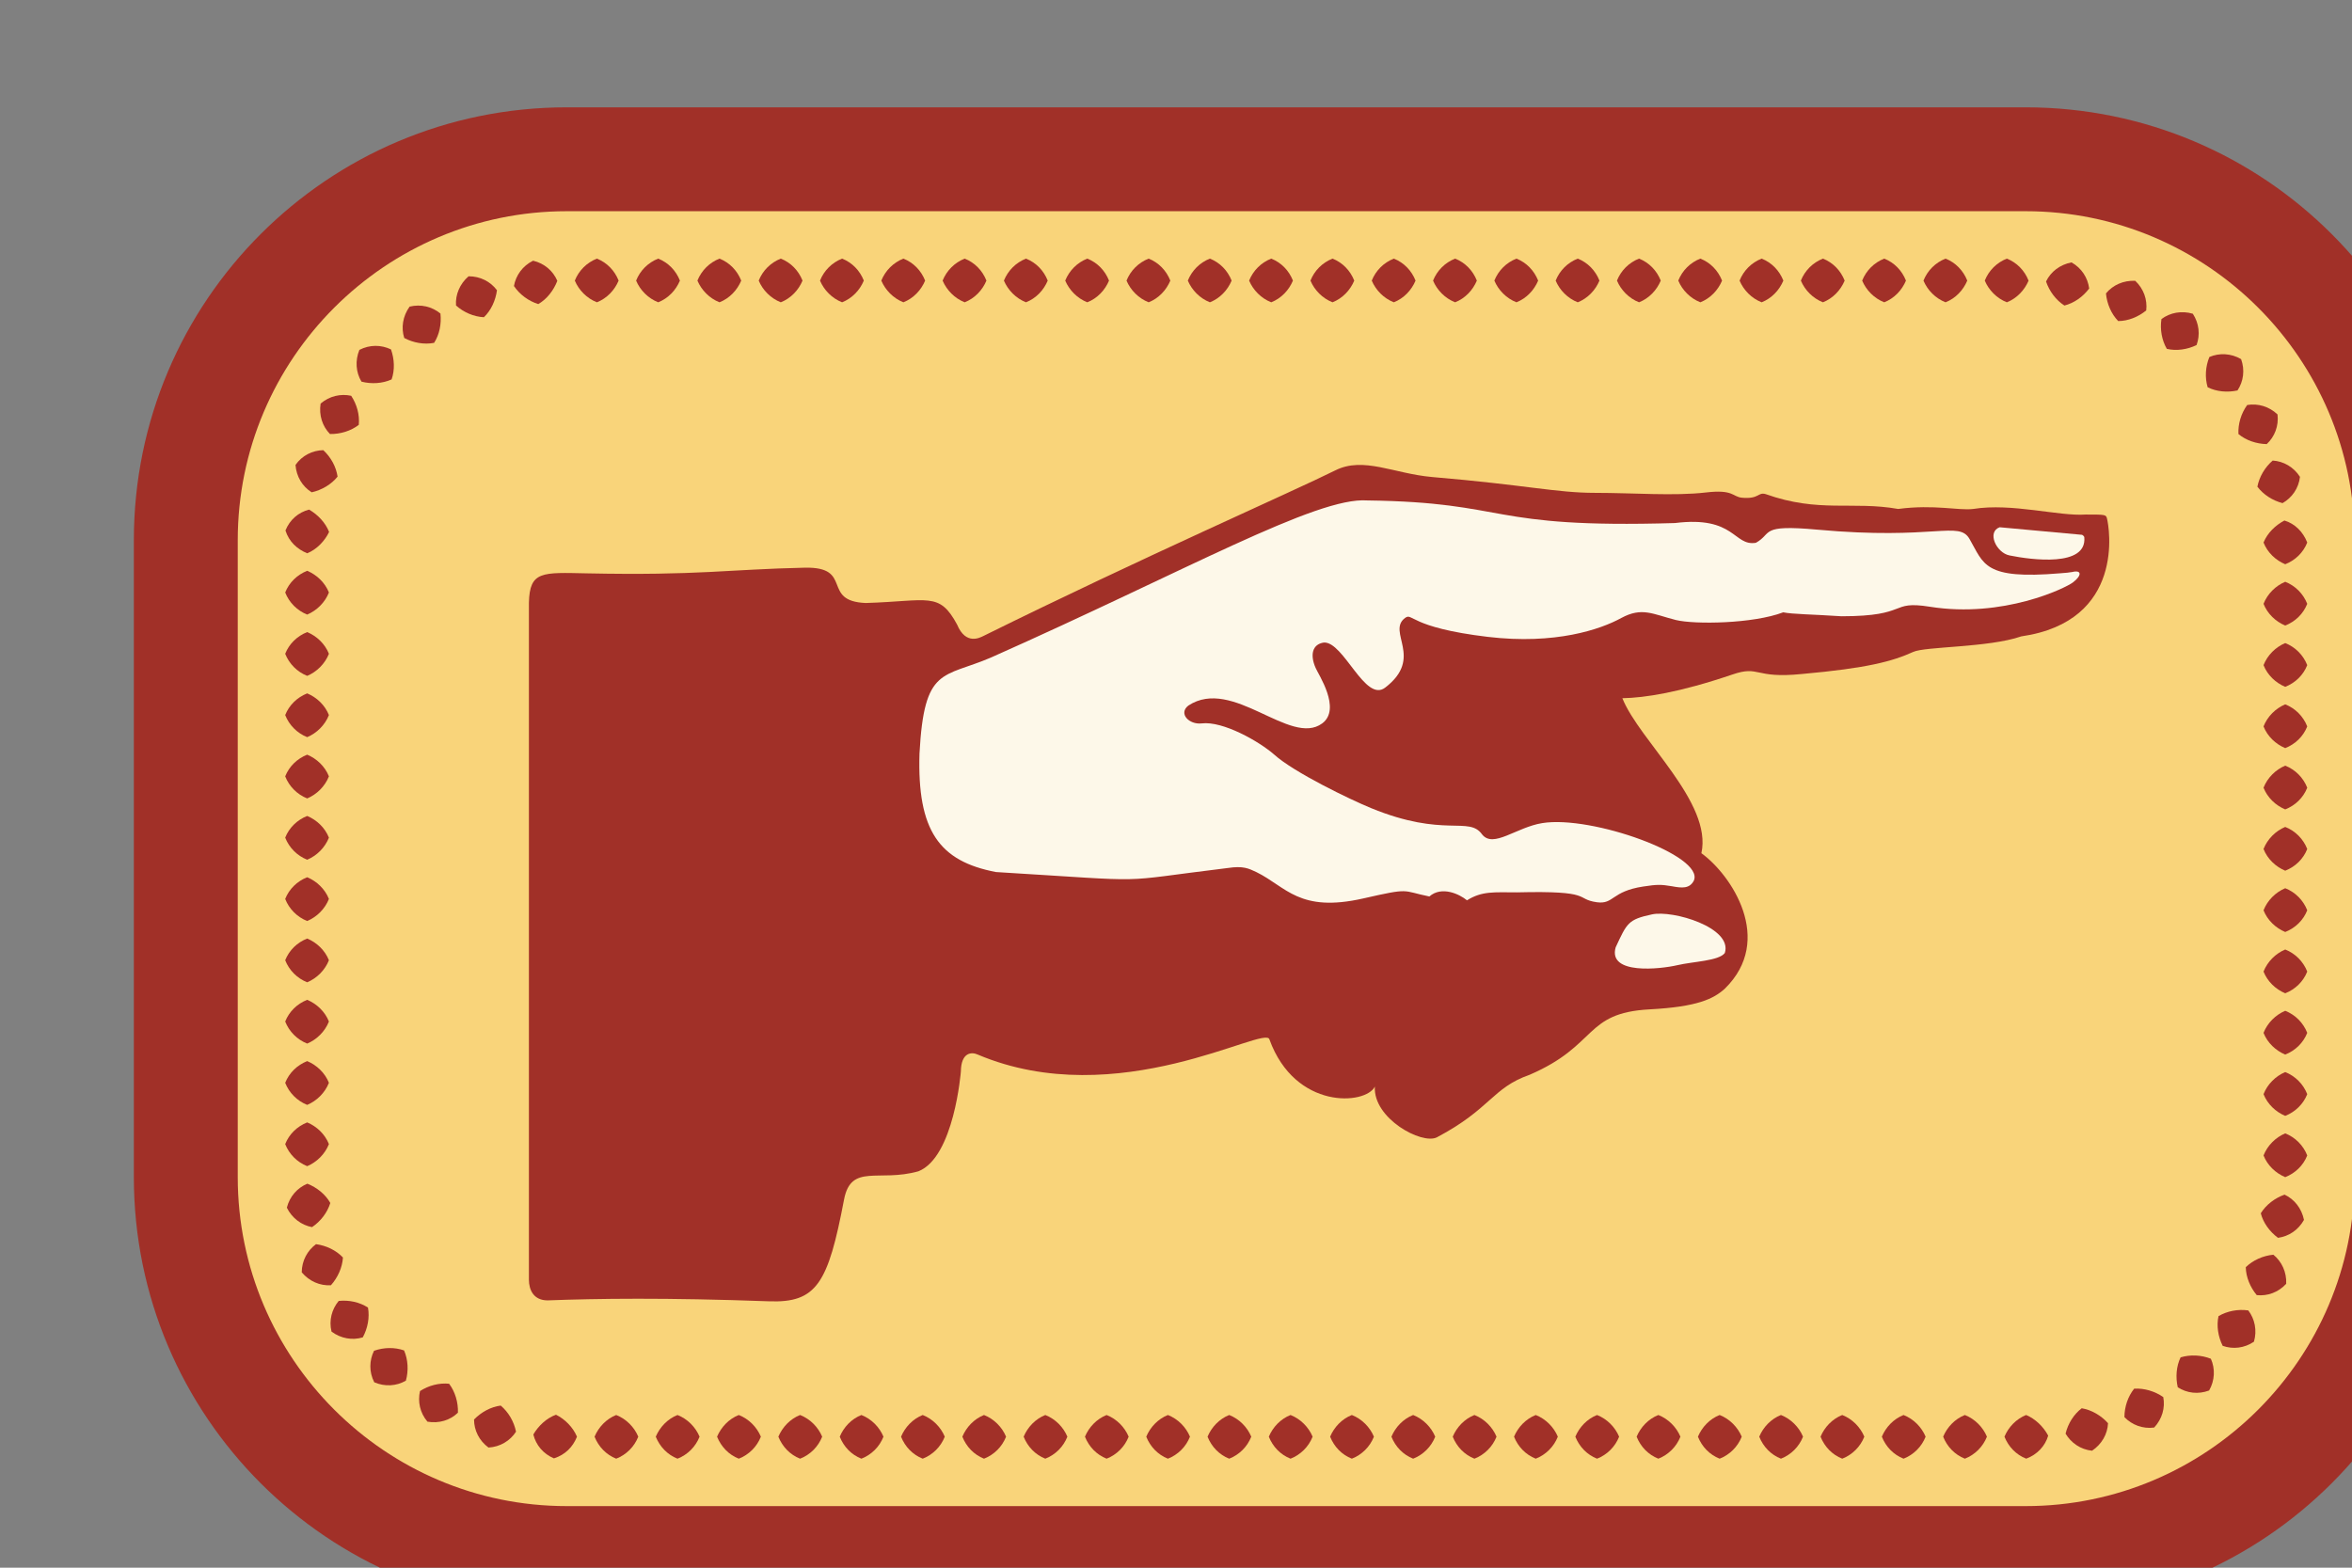 <?xml version="1.0" encoding="UTF-8" standalone="no"?>
<!-- Created with Inkscape (http://www.inkscape.org/) -->

<svg
   xmlns:dc="http://purl.org/dc/elements/1.1/"
   xmlns:cc="http://creativecommons.org/ns#"
   xmlns:rdf="http://www.w3.org/1999/02/22-rdf-syntax-ns#"
   xmlns:svg="http://www.w3.org/2000/svg"
   xmlns="http://www.w3.org/2000/svg"
   xmlns:sodipodi="http://sodipodi.sourceforge.net/DTD/sodipodi-0.dtd"
   xmlns:inkscape="http://www.inkscape.org/namespaces/inkscape"
   width="150"
   height="100"
   viewBox="0 0 39.688 26.458"
   version="1.1"
   id="svg6793"
   inkscape:version="0.92.1 r15371"
   sodipodi:docname="boton_opcional_copy.svg">
  <rect x="0" y="0" width="39.688" height="26.458" fill="#808080" stroke="none"/>
  <defs
     id="defs6787" />
  <sodipodi:namedview
     id="base"
     pagecolor="#ffffff"
     bordercolor="#666666"
     borderopacity="1.0"
     inkscape:pageopacity="0.0"
     inkscape:pageshadow="2"
     inkscape:zoom="1.979899"
     inkscape:cx="53.982813"
     inkscape:cy="103.08004"
     inkscape:document-units="mm"
     inkscape:current-layer="layer1"
     showgrid="false"
     units="px"
     inkscape:window-width="1920"
     inkscape:window-height="1051"
     inkscape:window-x="-9"
     inkscape:window-y="-9"
     inkscape:window-maximized="1" />
  <g
     inkscape:label="Layer 1"
     inkscape:groupmode="layer"
     id="layer1"
     transform="translate(0,-270.542)">
    <g
       transform="matrix(0.052,0,0,0.052,-920.305,-123.422)"
       style="display:inline"
       id="g6559">
      <path
         inkscape:connector-curvature="0"
         id="path840-4-7"
         style="display:inline;fill:#f9d47a;fill-opacity:1;fill-rule:nonzero;stroke:none;stroke-width:2.248"
         d="m 18479.123,7958.292 c 0,68.165 -55.458,123.623 -123.623,123.623 h -473.412 c -68.161,0 -123.623,-55.457 -123.623,-123.623 v -206.751 c 0,-68.168 55.462,-123.623 123.623,-123.623 h 473.412 c 68.165,0 123.623,55.455 123.623,123.623 v 206.751" />
      <path
         inkscape:connector-curvature="0"
         id="path842-1-9"
         style="display:inline;fill:#a13028;fill-opacity:1;fill-rule:nonzero;stroke:none;stroke-width:2.248"
         d="m 18355.5,7644.776 c 58.87,0 106.764,47.894 106.764,106.765 v 206.751 c 0,58.869 -47.894,106.765 -106.764,106.765 h -473.412 c -58.86,0 -106.764,-47.896 -106.764,-106.765 v -206.751 c 0,-58.871 47.904,-106.765 106.764,-106.765 z m -613.892,106.765 v 206.751 c 0,77.583 62.908,140.48 140.48,140.48 h 473.412 c 77.58,0 140.48,-62.897 140.48,-140.48 v -206.751 c 0,-77.581 -62.9,-140.48 -140.48,-140.48 h -473.412 c -77.572,0 -140.48,62.899 -140.48,140.48" />
      <path
         inkscape:connector-curvature="0"
         id="path844-3-9"
         style="display:inline;fill:#a13028;fill-opacity:1;fill-rule:nonzero;stroke:none;stroke-width:2.248"
         d="m 18445.825,7972.162 c -0.766,-3.727 -3.1,-6.696 -6.3,-8.2 -3.158,1.108 -6.026,3.297 -7.721,6.055 0.793,3.118 2.904,5.974 5.587,7.968 3.505,-0.479 6.588,-2.52 8.434,-5.824" />
      <path
         inkscape:connector-curvature="0"
         id="path846-5-6"
         style="display:inline;fill:#a13028;fill-opacity:1;fill-rule:nonzero;stroke:none;stroke-width:2.248"
         d="m 18440.053,7992.901 c 0.179,-3.783 -1.461,-7.251 -4.16,-9.438 -3.387,0.31 -6.622,1.787 -8.962,4.05 0.07,3.226 1.43,6.498 3.563,9.067 3.52,0.362 7.006,-0.894 9.559,-3.679" />
      <path
         inkscape:connector-curvature="0"
         id="path848-4-6"
         style="display:inline;fill:#a13028;fill-opacity:1;fill-rule:nonzero;stroke:none;stroke-width:2.248"
         d="m 18429.583,8011.701 c 1.064,-3.63 0.286,-7.386 -1.831,-10.155 -3.356,-0.485 -6.849,0.202 -9.665,1.845 -0.694,3.154 -0.135,6.658 1.353,9.649 3.335,1.175 7.02,0.766 10.143,-1.34" />
      <path
         inkscape:connector-curvature="0"
         id="path850-3-5"
         style="display:inline;fill:#a13028;fill-opacity:1;fill-rule:nonzero;stroke:none;stroke-width:2.248"
         d="m 18415.037,8027.531 c 1.881,-3.277 2,-7.107 0.57,-10.301 -3.139,-1.241 -6.698,-1.391 -9.824,-0.45 -1.405,2.911 -1.666,6.453 -0.922,9.708 2.976,1.919 6.656,2.373 10.176,1.043" />
      <path
         inkscape:connector-curvature="0"
         id="path852-2-4"
         style="display:inline;fill:#a13028;fill-opacity:1;fill-rule:nonzero;stroke:none;stroke-width:2.248"
         d="m 18397.207,8039.559 c 2.584,-2.776 3.62,-6.415 2.95,-9.89 -2.744,-1.906 -6.203,-2.933 -9.444,-2.722 -2.026,2.535 -3.136,5.849 -3.159,9.229 2.428,2.52 5.932,3.884 9.653,3.383" />
      <path
         inkscape:connector-curvature="0"
         id="path854-0-9"
         style="display:inline;fill:#a13028;fill-opacity:1;fill-rule:nonzero;stroke:none;stroke-width:2.248"
         d="m 18377.044,8047.082 c 3.158,-2.104 5.025,-5.392 5.192,-8.926 -2.222,-2.495 -5.342,-4.313 -8.536,-4.857 -2.573,1.976 -4.431,4.918 -5.243,8.231 1.757,2.987 4.84,5.159 8.587,5.552" />
      <path
         inkscape:connector-curvature="0"
         id="path856-7-0"
         style="display:inline;fill:#a13028;fill-opacity:1;fill-rule:nonzero;stroke:none;stroke-width:2.248"
         d="m 18355.682,8049.664 c 3.561,-1.324 6.141,-4.086 7.136,-7.474 -1.574,-2.956 -4.177,-5.453 -7.165,-6.709 -3.226,1.299 -5.74,3.947 -7.029,7.046 1.304,3.27 3.779,5.857 7.058,7.136" />
      <path
         inkscape:connector-curvature="0"
         id="path858-5-2"
         style="display:inline;fill:#a13028;fill-opacity:1;fill-rule:nonzero;stroke:none;stroke-width:2.248"
         d="m 18335.777,8049.669 c 3.273,-1.288 5.866,-3.868 7.163,-7.141 -1.297,-3.095 -3.89,-5.752 -7.163,-7.042 -3.255,1.29 -5.748,3.947 -7.045,7.042 1.297,3.273 3.79,5.853 7.045,7.141" />
      <path
         inkscape:connector-curvature="0"
         id="path860-3-7"
         style="display:inline;fill:#a13028;fill-opacity:1;fill-rule:nonzero;stroke:none;stroke-width:2.248"
         d="m 18315.88,8049.669 c 3.279,-1.288 5.871,-3.868 7.165,-7.141 -1.294,-3.095 -3.886,-5.752 -7.165,-7.042 -3.251,1.29 -5.745,3.947 -7.04,7.042 1.295,3.273 3.789,5.853 7.04,7.141" />
      <path
         inkscape:connector-curvature="0"
         id="path862-7-7"
         style="display:inline;fill:#a13028;fill-opacity:1;fill-rule:nonzero;stroke:none;stroke-width:2.248"
         d="m 18295.987,8049.669 c 3.279,-1.288 5.872,-3.868 7.166,-7.141 -1.294,-3.095 -3.887,-5.752 -7.166,-7.042 -3.251,1.29 -5.744,3.947 -7.039,7.042 1.295,3.273 3.788,5.853 7.039,7.141" />
      <path
         inkscape:connector-curvature="0"
         id="path864-4-8"
         style="display:inline;fill:#a13028;fill-opacity:1;fill-rule:nonzero;stroke:none;stroke-width:2.248"
         d="m 18276.095,8049.669 c 3.276,-1.288 5.873,-3.868 7.166,-7.141 -1.293,-3.095 -3.89,-5.752 -7.166,-7.042 -3.251,1.29 -5.747,3.947 -7.042,7.042 1.295,3.273 3.791,5.853 7.042,7.141" />
      <path
         inkscape:connector-curvature="0"
         id="path866-9-1"
         style="display:inline;fill:#a13028;fill-opacity:1;fill-rule:nonzero;stroke:none;stroke-width:2.248"
         d="m 18256.204,8049.669 c 3.276,-1.288 5.866,-3.868 7.165,-7.141 -1.299,-3.095 -3.889,-5.752 -7.165,-7.042 -3.253,1.29 -5.748,3.947 -7.046,7.042 1.298,3.273 3.793,5.853 7.046,7.141" />
      <path
         inkscape:connector-curvature="0"
         id="path868-3-1"
         style="display:inline;fill:#a13028;fill-opacity:1;fill-rule:nonzero;stroke:none;stroke-width:2.248"
         d="m 18236.312,8049.669 c 3.275,-1.288 5.867,-3.868 7.165,-7.141 -1.298,-3.095 -3.89,-5.752 -7.165,-7.042 -3.253,1.29 -5.747,3.947 -7.046,7.042 1.299,3.273 3.793,5.853 7.046,7.141" />
      <path
         inkscape:connector-curvature="0"
         id="path870-4-3"
         style="display:inline;fill:#a13028;fill-opacity:1;fill-rule:nonzero;stroke:none;stroke-width:2.248"
         d="m 18216.417,8049.669 c 3.278,-1.288 5.869,-3.868 7.168,-7.141 -1.299,-3.095 -3.89,-5.752 -7.168,-7.042 -3.25,1.29 -5.744,3.947 -7.043,7.042 1.299,3.273 3.793,5.853 7.043,7.141" />
      <path
         inkscape:connector-curvature="0"
         id="path872-3-6"
         style="display:inline;fill:#a13028;fill-opacity:1;fill-rule:nonzero;stroke:none;stroke-width:2.248"
         d="m 18196.526,8049.669 c 3.278,-1.288 5.869,-3.868 7.168,-7.141 -1.299,-3.095 -3.89,-5.752 -7.168,-7.042 -3.251,1.29 -5.746,3.947 -7.044,7.042 1.298,3.273 3.793,5.853 7.044,7.141" />
      <path
         inkscape:connector-curvature="0"
         id="path874-5-2"
         style="display:inline;fill:#a13028;fill-opacity:1;fill-rule:nonzero;stroke:none;stroke-width:2.248"
         d="m 18176.633,8049.669 c 3.278,-1.288 5.87,-3.868 7.168,-7.141 -1.298,-3.095 -3.89,-5.752 -7.168,-7.042 -3.25,1.29 -5.744,3.947 -7.042,7.042 1.298,3.273 3.792,5.853 7.042,7.141" />
      <path
         inkscape:connector-curvature="0"
         id="path876-0-4"
         style="display:inline;fill:#a13028;fill-opacity:1;fill-rule:nonzero;stroke:none;stroke-width:2.248"
         d="m 18156.741,8049.669 c 3.277,-1.288 5.869,-3.868 7.166,-7.141 -1.297,-3.095 -3.889,-5.752 -7.166,-7.042 -3.25,1.29 -5.747,3.947 -7.044,7.042 1.297,3.273 3.794,5.853 7.044,7.141" />
      <path
         inkscape:connector-curvature="0"
         id="path878-9-0"
         style="display:inline;fill:#a13028;fill-opacity:1;fill-rule:nonzero;stroke:none;stroke-width:2.248"
         d="m 18136.85,8049.669 c 3.272,-1.288 5.869,-3.868 7.165,-7.141 -1.296,-3.095 -3.893,-5.752 -7.165,-7.042 -3.253,1.29 -5.748,3.947 -7.045,7.042 1.297,3.273 3.792,5.853 7.045,7.141" />
      <path
         inkscape:connector-curvature="0"
         id="path880-4-1"
         style="display:inline;fill:#a13028;fill-opacity:1;fill-rule:nonzero;stroke:none;stroke-width:2.248"
         d="m 18116.957,8049.669 c 3.274,-1.288 5.87,-3.868 7.166,-7.141 -1.296,-3.095 -3.892,-5.752 -7.166,-7.042 -3.252,1.29 -5.746,3.947 -7.045,7.042 1.299,3.273 3.793,5.853 7.045,7.141" />
      <path
         inkscape:connector-curvature="0"
         id="path882-3-3"
         style="display:inline;fill:#a13028;fill-opacity:1;fill-rule:nonzero;stroke:none;stroke-width:2.248"
         d="m 18097.052,8049.669 c 3.287,-1.288 5.871,-3.868 7.164,-7.141 -1.293,-3.095 -3.877,-5.752 -7.164,-7.042 -3.231,1.29 -5.731,3.947 -7.024,7.042 1.293,3.273 3.793,5.853 7.024,7.141" />
      <path
         inkscape:connector-curvature="0"
         id="path884-5-3"
         style="display:inline;fill:#a13028;fill-opacity:1;fill-rule:nonzero;stroke:none;stroke-width:2.248"
         d="m 18077.161,8049.669 c 3.285,-1.288 5.871,-3.868 7.162,-7.141 -1.291,-3.095 -3.877,-5.752 -7.162,-7.042 -3.233,1.29 -5.731,3.947 -7.024,7.042 1.293,3.273 3.791,5.853 7.024,7.141" />
      <path
         inkscape:connector-curvature="0"
         id="path886-1-0"
         style="display:inline;fill:#a13028;fill-opacity:1;fill-rule:nonzero;stroke:none;stroke-width:2.248"
         d="m 18057.269,8049.669 c 3.286,-1.288 5.87,-3.868 7.163,-7.141 -1.293,-3.095 -3.877,-5.752 -7.163,-7.042 -3.232,1.29 -5.732,3.947 -7.024,7.042 1.292,3.273 3.792,5.853 7.024,7.141" />
      <path
         inkscape:connector-curvature="0"
         id="path888-5-3"
         style="display:inline;fill:#a13028;fill-opacity:1;fill-rule:nonzero;stroke:none;stroke-width:2.248"
         d="m 18037.375,8049.669 c 3.288,-1.288 5.872,-3.868 7.165,-7.141 -1.293,-3.095 -3.877,-5.752 -7.165,-7.042 -3.23,1.29 -5.73,3.947 -7.024,7.042 1.294,3.273 3.794,5.853 7.024,7.141" />
      <path
         inkscape:connector-curvature="0"
         id="path890-7-9"
         style="display:inline;fill:#a13028;fill-opacity:1;fill-rule:nonzero;stroke:none;stroke-width:2.248"
         d="m 18017.484,8049.669 c 3.286,-1.288 5.872,-3.868 7.163,-7.141 -1.291,-3.095 -3.877,-5.752 -7.163,-7.042 -3.233,1.29 -5.733,3.947 -7.024,7.042 1.291,3.273 3.791,5.853 7.024,7.141" />
      <path
         inkscape:connector-curvature="0"
         id="path892-0-1"
         style="display:inline;fill:#a13028;fill-opacity:1;fill-rule:nonzero;stroke:none;stroke-width:2.248"
         d="m 17997.592,8049.669 c 3.287,-1.288 5.871,-3.868 7.164,-7.141 -1.293,-3.095 -3.877,-5.752 -7.164,-7.042 -3.232,1.29 -5.732,3.947 -7.024,7.042 1.292,3.273 3.792,5.853 7.024,7.141" />
      <path
         inkscape:connector-curvature="0"
         id="path894-5-3"
         style="display:inline;fill:#a13028;fill-opacity:1;fill-rule:nonzero;stroke:none;stroke-width:2.248"
         d="m 17977.699,8049.669 c 3.288,-1.288 5.872,-3.868 7.165,-7.141 -1.293,-3.095 -3.877,-5.752 -7.165,-7.042 -3.258,1.29 -5.731,3.947 -7.024,7.042 1.293,3.273 3.766,5.853 7.024,7.141" />
      <path
         inkscape:connector-curvature="0"
         id="path896-8-2"
         style="display:inline;fill:#a13028;fill-opacity:1;fill-rule:nonzero;stroke:none;stroke-width:2.248"
         d="m 17957.808,8049.669 c 3.286,-1.288 5.872,-3.868 7.165,-7.141 -1.293,-3.095 -3.879,-5.752 -7.165,-7.042 -3.259,1.29 -5.732,3.947 -7.054,7.042 1.322,3.273 3.795,5.853 7.054,7.141" />
      <path
         inkscape:connector-curvature="0"
         id="path898-8-5"
         style="display:inline;fill:#a13028;fill-opacity:1;fill-rule:nonzero;stroke:none;stroke-width:2.248"
         d="m 17937.916,8049.669 c 3.286,-1.288 5.872,-3.868 7.164,-7.141 -1.292,-3.095 -3.878,-5.752 -7.164,-7.042 -3.26,1.29 -5.732,3.947 -7.053,7.042 1.321,3.273 3.793,5.853 7.053,7.141" />
      <path
         inkscape:connector-curvature="0"
         id="path900-3-7"
         style="display:inline;fill:#a13028;fill-opacity:1;fill-rule:nonzero;stroke:none;stroke-width:2.248"
         d="m 17918.024,8049.669 c 3.286,-1.288 5.87,-3.868 7.163,-7.141 -1.293,-3.095 -3.877,-5.752 -7.163,-7.042 -3.259,1.29 -5.732,3.947 -7.054,7.042 1.322,3.273 3.795,5.853 7.054,7.141" />
      <path
         inkscape:connector-curvature="0"
         id="path902-3-2"
         style="display:inline;fill:#a13028;fill-opacity:1;fill-rule:nonzero;stroke:none;stroke-width:2.248"
         d="m 17898.132,8049.669 c 3.285,-1.288 5.871,-3.868 7.162,-7.141 -1.291,-3.095 -3.877,-5.752 -7.162,-7.042 -3.233,1.29 -5.731,3.947 -7.024,7.042 1.293,3.273 3.791,5.853 7.024,7.141" />
      <path
         inkscape:connector-curvature="0"
         id="path904-1-5"
         style="display:inline;fill:#a13028;fill-opacity:1;fill-rule:nonzero;stroke:none;stroke-width:2.248"
         d="m 17877.931,8049.565 c 3.68,-1.169 6.18,-3.758 7.472,-7.037 -1.292,-3.086 -3.96,-5.747 -6.825,-7.134 -3.035,1.128 -5.649,3.538 -7.336,6.413 0.845,3.439 3.203,6.282 6.689,7.759" />
      <path
         inkscape:connector-curvature="0"
         id="path906-0-9"
         style="display:inline;fill:#a13028;fill-opacity:1;fill-rule:nonzero;stroke:none;stroke-width:2.248"
         d="m 17856.69,8046.052 c 3.793,-0.202 7.052,-2.223 8.934,-5.152 -0.675,-3.322 -2.473,-6.363 -4.971,-8.469 -3.203,0.409 -6.324,2.126 -8.654,4.522 0.02,3.542 1.656,6.869 4.691,9.099" />
      <path
         inkscape:connector-curvature="0"
         id="path908-8-0"
         style="display:inline;fill:#a13028;fill-opacity:1;fill-rule:nonzero;stroke:none;stroke-width:2.248"
         d="m 17836.883,8037.653 c 3.736,0.65 7.361,-0.459 9.889,-2.911 0.116,-3.34 -0.897,-6.802 -2.864,-9.402 -3.233,-0.319 -6.605,0.548 -9.441,2.378 -0.786,3.403 -0.02,7.089 2.416,9.935" />
      <path
         inkscape:connector-curvature="0"
         id="path910-9-7"
         style="display:inline;fill:#a13028;fill-opacity:1;fill-rule:nonzero;stroke:none;stroke-width:2.248"
         d="m 17819.603,8024.863 c 3.457,1.499 7.248,1.259 10.283,-0.528 0.899,-3.225 0.704,-6.826 -0.589,-9.807 -3.063,-1.072 -6.547,-1.011 -9.751,0.112 -1.544,3.115 -1.656,6.878 0.07,10.218" />
      <path
         inkscape:connector-curvature="0"
         id="path912-2-2"
         style="display:inline;fill:#a13028;fill-opacity:1;fill-rule:nonzero;stroke:none;stroke-width:2.248"
         d="m 17805.753,8008.417 c 3.035,2.261 6.77,2.904 10.141,1.875 1.602,-2.933 2.276,-6.48 1.687,-9.676 -2.726,-1.76 -6.127,-2.506 -9.498,-2.151 -2.219,2.666 -3.229,6.294 -2.33,9.953" />
      <path
         inkscape:connector-curvature="0"
         id="path914-0-1"
         style="display:inline;fill:#a13028;fill-opacity:1;fill-rule:nonzero;stroke:none;stroke-width:2.248"
         d="m 17796.088,7989.179 c 2.442,2.913 5.926,4.412 9.467,4.199 2.22,-2.479 3.709,-5.77 3.907,-9.007 -2.222,-2.353 -5.396,-3.868 -8.74,-4.331 -2.809,2.081 -4.608,5.363 -4.634,9.139" />
      <path
         inkscape:connector-curvature="0"
         id="path916-7-2"
         style="display:inline;fill:#a13028;fill-opacity:1;fill-rule:nonzero;stroke:none;stroke-width:2.248"
         d="m 17791.255,7968.204 c 1.685,3.403 4.747,5.673 8.174,6.305 2.811,-1.883 4.975,-4.729 5.93,-7.838 -1.573,-2.81 -4.355,-5.028 -7.446,-6.262 -3.26,1.364 -5.733,4.133 -6.658,7.795" />
      <path
         inkscape:connector-curvature="0"
         id="path918-5-5"
         style="display:inline;fill:#a13028;fill-opacity:1;fill-rule:nonzero;stroke:none;stroke-width:2.248"
         d="m 17790.721,7947.563 c 1.291,3.275 3.877,5.867 7.135,7.163 3.091,-1.297 5.762,-3.888 7.054,-7.163 -1.292,-3.255 -3.963,-5.745 -7.054,-7.044 -3.258,1.299 -5.844,3.79 -7.135,7.044" />
      <path
         inkscape:connector-curvature="0"
         id="path920-8-1"
         style="display:inline;fill:#a13028;fill-opacity:1;fill-rule:nonzero;stroke:none;stroke-width:2.248"
         d="m 17790.721,7927.671 c 1.291,3.275 3.877,5.867 7.135,7.166 3.091,-1.299 5.762,-3.891 7.054,-7.166 -1.292,-3.252 -3.963,-5.747 -7.054,-7.044 -3.258,1.297 -5.844,3.792 -7.135,7.044" />
      <path
         inkscape:connector-curvature="0"
         id="path922-8-8"
         style="display:inline;fill:#a13028;fill-opacity:1;fill-rule:nonzero;stroke:none;stroke-width:2.248"
         d="m 17790.721,7907.777 c 1.291,3.275 3.877,5.869 7.135,7.163 3.091,-1.295 5.762,-3.889 7.054,-7.163 -1.292,-3.25 -3.963,-5.747 -7.054,-7.042 -3.258,1.295 -5.844,3.792 -7.135,7.042" />
      <path
         inkscape:connector-curvature="0"
         id="path924-8-4"
         style="display:inline;fill:#a13028;fill-opacity:1;fill-rule:nonzero;stroke:none;stroke-width:2.248"
         d="m 17790.721,7887.885 c 1.291,3.273 3.877,5.869 7.135,7.163 3.091,-1.295 5.762,-3.891 7.054,-7.163 -1.292,-3.255 -3.963,-5.75 -7.054,-7.042 -3.258,1.292 -5.844,3.787 -7.135,7.042" />
      <path
         inkscape:connector-curvature="0"
         id="path926-2-1"
         style="display:inline;fill:#a13028;fill-opacity:1;fill-rule:nonzero;stroke:none;stroke-width:2.248"
         d="m 17790.721,7867.993 c 1.291,3.273 3.877,5.869 7.135,7.163 3.091,-1.295 5.762,-3.891 7.054,-7.163 -1.292,-3.255 -3.963,-5.75 -7.054,-7.044 -3.258,1.295 -5.844,3.79 -7.135,7.044" />
      <path
         inkscape:connector-curvature="0"
         id="path928-2-5"
         style="display:inline;fill:#a13028;fill-opacity:1;fill-rule:nonzero;stroke:none;stroke-width:2.248"
         d="m 17790.721,7848.101 c 1.291,3.272 3.877,5.866 7.135,7.163 3.091,-1.297 5.762,-3.891 7.054,-7.163 -1.292,-3.255 -3.963,-5.75 -7.054,-7.046 -3.258,1.297 -5.844,3.792 -7.135,7.046" />
      <path
         inkscape:connector-curvature="0"
         id="path930-1-1"
         style="display:inline;fill:#a13028;fill-opacity:1;fill-rule:nonzero;stroke:none;stroke-width:2.248"
         d="m 17790.721,7828.209 c 1.291,3.273 3.877,5.867 7.135,7.163 3.091,-1.297 5.762,-3.891 7.054,-7.163 -1.292,-3.255 -3.963,-5.75 -7.054,-7.046 -3.258,1.297 -5.844,3.792 -7.135,7.046" />
      <path
         inkscape:connector-curvature="0"
         id="path932-3-4"
         style="display:inline;fill:#a13028;fill-opacity:1;fill-rule:nonzero;stroke:none;stroke-width:2.248"
         d="m 17790.721,7808.315 c 1.291,3.275 3.877,5.869 7.135,7.166 3.091,-1.297 5.762,-3.891 7.054,-7.166 -1.292,-3.252 -3.963,-5.747 -7.054,-7.042 -3.258,1.295 -5.844,3.79 -7.135,7.042" />
      <path
         inkscape:connector-curvature="0"
         id="path934-3-6"
         style="display:inline;fill:#a13028;fill-opacity:1;fill-rule:nonzero;stroke:none;stroke-width:2.248"
         d="m 17790.721,7788.421 c 1.291,3.277 3.877,5.873 7.135,7.168 3.091,-1.295 5.762,-3.891 7.054,-7.168 -1.292,-3.252 -3.963,-5.745 -7.054,-7.04 -3.258,1.295 -5.844,3.787 -7.135,7.04" />
      <path
         inkscape:connector-curvature="0"
         id="path936-3-2"
         style="display:inline;fill:#a13028;fill-opacity:1;fill-rule:nonzero;stroke:none;stroke-width:2.248"
         d="m 17790.721,7768.529 c 1.291,3.277 3.877,5.866 7.135,7.168 3.091,-1.302 5.762,-3.891 7.054,-7.168 -1.292,-3.252 -3.963,-5.745 -7.054,-7.044 -3.258,1.299 -5.844,3.792 -7.135,7.044" />
      <path
         inkscape:connector-curvature="0"
         id="path938-4-8"
         style="display:inline;fill:#a13028;fill-opacity:1;fill-rule:nonzero;stroke:none;stroke-width:2.248"
         d="m 17790.805,7748.396 c 1.152,3.666 3.793,6.058 7.051,7.408 3.121,-1.248 5.732,-4.046 7.11,-6.925 -1.18,-3.01 -3.627,-5.597 -6.491,-7.255 -3.455,0.883 -6.264,3.284 -7.67,6.772" />
      <path
         inkscape:connector-curvature="0"
         id="path940-6-9"
         style="display:inline;fill:#a13028;fill-opacity:1;fill-rule:nonzero;stroke:none;stroke-width:2.248"
         d="m 17794.065,7727.126 c 0.28,3.785 2.247,7.02 5.252,8.885 3.26,-0.724 6.379,-2.562 8.402,-5.089 -0.479,-3.207 -2.135,-6.264 -4.636,-8.588 -3.485,0.067 -6.883,1.715 -9.018,4.794" />
      <path
         inkscape:connector-curvature="0"
         id="path942-6-8"
         style="display:inline;fill:#a13028;fill-opacity:1;fill-rule:nonzero;stroke:none;stroke-width:2.248"
         d="m 17802.212,7707.219 c -0.59,3.749 0.562,7.352 3.035,9.87 3.343,0.067 6.799,-0.985 9.354,-2.971 0.311,-3.223 -0.588,-6.597 -2.471,-9.436 -3.399,-0.737 -7.051,0.067 -9.918,2.538" />
      <path
         inkscape:connector-curvature="0"
         id="path944-8-6"
         style="display:inline;fill:#a13028;fill-opacity:1;fill-rule:nonzero;stroke:none;stroke-width:2.248"
         d="m 17814.8,7689.779 c -1.435,3.506 -1.154,7.28 0.674,10.312 3.229,0.843 6.826,0.618 9.776,-0.715 1.068,-3.05 0.927,-6.568 -0.201,-9.746 -3.177,-1.526 -6.884,-1.582 -10.256,0.157" />
      <path
         inkscape:connector-curvature="0"
         id="path946-6-1"
         style="display:inline;fill:#a13028;fill-opacity:1;fill-rule:nonzero;stroke:none;stroke-width:2.248"
         d="m 17831.095,7675.742 c -2.22,3.088 -2.81,6.826 -1.742,10.184 2.949,1.58 6.518,2.2 9.692,1.576 1.742,-2.706 2.416,-6.179 2.053,-9.517 -2.727,-2.234 -6.324,-3.127 -10.003,-2.243" />
      <path
         inkscape:connector-curvature="0"
         id="path948-2-4"
         style="display:inline;fill:#a13028;fill-opacity:1;fill-rule:nonzero;stroke:none;stroke-width:2.248"
         d="m 17850.228,7665.897 c -2.866,2.47 -4.327,5.986 -4.073,9.483 2.498,2.248 5.814,3.646 9.047,3.808 2.33,-2.223 3.791,-5.449 4.241,-8.764 -2.134,-2.832 -5.422,-4.531 -9.215,-4.527" />
      <path
         inkscape:connector-curvature="0"
         id="path950-8-1"
         style="display:inline;fill:#a13028;fill-opacity:1;fill-rule:nonzero;stroke:none;stroke-width:2.248"
         d="m 17871.16,7660.838 c -3.401,1.668 -5.62,4.808 -6.211,8.226 1.91,2.81 4.777,4.896 7.897,5.855 2.81,-1.621 4.972,-4.43 6.181,-7.541 -1.406,-3.259 -4.188,-5.671 -7.867,-6.541" />
      <path
         inkscape:connector-curvature="0"
         id="path952-9-7"
         style="display:inline;fill:#a13028;fill-opacity:1;fill-rule:nonzero;stroke:none;stroke-width:2.248"
         d="m 17891.865,7660.163 c -3.259,1.284 -5.871,3.864 -7.163,7.139 1.292,3.099 3.904,5.754 7.163,7.04 3.26,-1.286 5.761,-3.94 7.054,-7.04 -1.293,-3.275 -3.794,-5.855 -7.054,-7.139" />
      <path
         inkscape:connector-curvature="0"
         id="path954-3-8"
         style="display:inline;fill:#a13028;fill-opacity:1;fill-rule:nonzero;stroke:none;stroke-width:2.248"
         d="m 17911.758,7660.163 c -3.26,1.284 -5.872,3.864 -7.164,7.139 1.292,3.099 3.904,5.754 7.164,7.04 3.26,-1.286 5.759,-3.94 7.052,-7.04 -1.293,-3.275 -3.792,-5.855 -7.052,-7.139" />
      <path
         inkscape:connector-curvature="0"
         id="path956-2-7"
         style="display:inline;fill:#a13028;fill-opacity:1;fill-rule:nonzero;stroke:none;stroke-width:2.248"
         d="m 17931.65,7660.163 c -3.26,1.284 -5.845,3.864 -7.164,7.139 1.319,3.099 3.904,5.754 7.164,7.04 3.259,-1.286 5.76,-3.94 7.052,-7.04 -1.292,-3.275 -3.793,-5.855 -7.052,-7.139" />
      <path
         inkscape:connector-curvature="0"
         id="path958-4-1"
         style="display:inline;fill:#a13028;fill-opacity:1;fill-rule:nonzero;stroke:none;stroke-width:2.248"
         d="m 17951.542,7660.163 c -3.259,1.284 -5.872,3.864 -7.164,7.139 1.292,3.099 3.905,5.754 7.164,7.04 3.259,-1.286 5.76,-3.94 7.054,-7.04 -1.294,-3.275 -3.795,-5.855 -7.054,-7.139" />
      <path
         inkscape:connector-curvature="0"
         id="path960-9-6"
         style="display:inline;fill:#a13028;fill-opacity:1;fill-rule:nonzero;stroke:none;stroke-width:2.248"
         d="m 17971.434,7660.163 c -3.259,1.284 -5.872,3.864 -7.164,7.139 1.292,3.099 3.905,5.754 7.164,7.04 3.26,-1.286 5.762,-3.94 7.053,-7.04 -1.291,-3.275 -3.793,-5.855 -7.053,-7.139" />
      <path
         inkscape:connector-curvature="0"
         id="path962-0-3"
         style="display:inline;fill:#a13028;fill-opacity:1;fill-rule:nonzero;stroke:none;stroke-width:2.248"
         d="m 17991.326,7660.163 c -3.259,1.284 -5.844,3.864 -7.164,7.139 1.32,3.099 3.905,5.754 7.164,7.04 3.259,-1.286 5.761,-3.94 7.053,-7.04 -1.292,-3.275 -3.794,-5.855 -7.053,-7.139" />
      <path
         inkscape:connector-curvature="0"
         id="path964-4-4"
         style="display:inline;fill:#a13028;fill-opacity:1;fill-rule:nonzero;stroke:none;stroke-width:2.248"
         d="m 18011.217,7660.163 c -3.258,1.284 -5.843,3.864 -7.163,7.139 1.32,3.099 3.905,5.754 7.163,7.04 3.26,-1.286 5.762,-3.94 7.055,-7.04 -1.293,-3.275 -3.795,-5.855 -7.055,-7.139" />
      <path
         inkscape:connector-curvature="0"
         id="path966-7-9"
         style="display:inline;fill:#a13028;fill-opacity:1;fill-rule:nonzero;stroke:none;stroke-width:2.248"
         d="m 18031.11,7660.163 c -3.259,1.284 -5.844,3.864 -7.165,7.139 1.321,3.099 3.906,5.754 7.165,7.04 3.259,-1.286 5.761,-3.94 7.053,-7.04 -1.292,-3.275 -3.794,-5.855 -7.053,-7.139" />
      <path
         inkscape:connector-curvature="0"
         id="path968-7-9"
         style="display:inline;fill:#a13028;fill-opacity:1;fill-rule:nonzero;stroke:none;stroke-width:2.248"
         d="m 18051.002,7660.163 c -3.259,1.284 -5.844,3.864 -7.163,7.139 1.319,3.099 3.904,5.754 7.163,7.04 3.259,-1.286 5.761,-3.94 7.053,-7.04 -1.292,-3.275 -3.794,-5.855 -7.053,-7.139" />
      <path
         inkscape:connector-curvature="0"
         id="path970-3-3"
         style="display:inline;fill:#a13028;fill-opacity:1;fill-rule:nonzero;stroke:none;stroke-width:2.248"
         d="m 18070.923,7660.163 c -3.288,1.284 -5.874,3.864 -7.192,7.139 1.318,3.099 3.904,5.754 7.192,7.04 3.23,-1.286 5.732,-3.94 7.025,-7.04 -1.293,-3.275 -3.795,-5.855 -7.025,-7.139" />
      <path
         inkscape:connector-curvature="0"
         id="path972-7-3"
         style="display:inline;fill:#a13028;fill-opacity:1;fill-rule:nonzero;stroke:none;stroke-width:2.248"
         d="m 18090.786,7660.163 c -3.259,1.284 -5.844,3.864 -7.164,7.139 1.32,3.099 3.905,5.754 7.164,7.04 3.259,-1.286 5.76,-3.94 7.053,-7.04 -1.293,-3.275 -3.794,-5.855 -7.053,-7.139" />
      <path
         inkscape:connector-curvature="0"
         id="path974-3-6"
         style="display:inline;fill:#a13028;fill-opacity:1;fill-rule:nonzero;stroke:none;stroke-width:2.248"
         d="m 18110.693,7660.163 c -3.275,1.284 -5.859,3.864 -7.178,7.139 1.319,3.099 3.903,5.754 7.178,7.04 3.253,-1.286 5.748,-3.94 7.042,-7.04 -1.294,-3.275 -3.789,-5.855 -7.042,-7.139" />
      <path
         inkscape:connector-curvature="0"
         id="path976-1-0"
         style="display:inline;fill:#a13028;fill-opacity:1;fill-rule:nonzero;stroke:none;stroke-width:2.248"
         d="m 18130.585,7660.163 c -3.274,1.284 -5.865,3.864 -7.163,7.139 1.298,3.099 3.889,5.754 7.163,7.04 3.255,-1.286 5.748,-3.94 7.047,-7.04 -1.299,-3.275 -3.792,-5.855 -7.047,-7.139" />
      <path
         inkscape:connector-curvature="0"
         id="path978-1-2"
         style="display:inline;fill:#a13028;fill-opacity:1;fill-rule:nonzero;stroke:none;stroke-width:2.248"
         d="m 18150.477,7660.163 c -3.275,1.284 -5.864,3.864 -7.164,7.139 1.3,3.099 3.889,5.754 7.164,7.04 3.255,-1.286 5.749,-3.94 7.047,-7.04 -1.298,-3.275 -3.792,-5.855 -7.047,-7.139" />
      <path
         inkscape:connector-curvature="0"
         id="path980-5-5"
         style="display:inline;fill:#a13028;fill-opacity:1;fill-rule:nonzero;stroke:none;stroke-width:2.248"
         d="m 18170.371,7660.163 c -3.277,1.284 -5.867,3.864 -7.165,7.139 1.298,3.099 3.888,5.754 7.165,7.04 3.253,-1.286 5.746,-3.94 7.044,-7.04 -1.298,-3.275 -3.791,-5.855 -7.044,-7.139" />
      <path
         inkscape:connector-curvature="0"
         id="path982-6-7"
         style="display:inline;fill:#a13028;fill-opacity:1;fill-rule:nonzero;stroke:none;stroke-width:2.248"
         d="m 18190.266,7660.163 c -3.275,1.284 -5.868,3.864 -7.168,7.139 1.3,3.099 3.893,5.754 7.168,7.04 3.25,-1.286 5.743,-3.94 7.042,-7.04 -1.299,-3.275 -3.792,-5.855 -7.042,-7.139" />
      <path
         inkscape:connector-curvature="0"
         id="path984-0-0"
         style="display:inline;fill:#a13028;fill-opacity:1;fill-rule:nonzero;stroke:none;stroke-width:2.248"
         d="m 18210.158,7660.163 c -3.274,1.284 -5.868,3.864 -7.169,7.139 1.301,3.099 3.895,5.754 7.169,7.04 3.249,-1.286 5.746,-3.94 7.042,-7.04 -1.296,-3.275 -3.793,-5.855 -7.042,-7.139" />
      <path
         inkscape:connector-curvature="0"
         id="path986-1-2"
         style="display:inline;fill:#a13028;fill-opacity:1;fill-rule:nonzero;stroke:none;stroke-width:2.248"
         d="m 18230.049,7660.163 c -3.274,1.284 -5.868,3.864 -7.163,7.139 1.295,3.099 3.889,5.754 7.163,7.04 3.251,-1.286 5.751,-3.94 7.046,-7.04 -1.295,-3.275 -3.795,-5.855 -7.046,-7.139" />
      <path
         inkscape:connector-curvature="0"
         id="path988-6-8"
         style="display:inline;fill:#a13028;fill-opacity:1;fill-rule:nonzero;stroke:none;stroke-width:2.248"
         d="m 18249.942,7660.163 c -3.274,1.284 -5.868,3.864 -7.163,7.139 1.295,3.099 3.889,5.754 7.163,7.04 3.255,-1.286 5.749,-3.94 7.044,-7.04 -1.295,-3.275 -3.789,-5.855 -7.044,-7.139" />
      <path
         inkscape:connector-curvature="0"
         id="path990-5-5"
         style="display:inline;fill:#a13028;fill-opacity:1;fill-rule:nonzero;stroke:none;stroke-width:2.248"
         d="m 18269.834,7660.163 c -3.272,1.284 -5.868,3.864 -7.163,7.139 1.295,3.099 3.891,5.754 7.163,7.04 3.255,-1.286 5.749,-3.94 7.044,-7.04 -1.295,-3.275 -3.789,-5.855 -7.044,-7.139" />
      <path
         inkscape:connector-curvature="0"
         id="path992-1-5"
         style="display:inline;fill:#a13028;fill-opacity:1;fill-rule:nonzero;stroke:none;stroke-width:2.248"
         d="m 18289.725,7660.163 c -3.271,1.284 -5.867,3.864 -7.163,7.139 1.296,3.099 3.892,5.754 7.163,7.04 3.255,-1.286 5.75,-3.94 7.048,-7.04 -1.298,-3.275 -3.793,-5.855 -7.048,-7.139" />
      <path
         inkscape:connector-curvature="0"
         id="path994-7-4"
         style="display:inline;fill:#a13028;fill-opacity:1;fill-rule:nonzero;stroke:none;stroke-width:2.248"
         d="m 18309.618,7660.163 c -3.273,1.284 -5.866,3.864 -7.164,7.139 1.298,3.099 3.891,5.754 7.164,7.04 3.255,-1.286 5.749,-3.94 7.046,-7.04 -1.297,-3.275 -3.791,-5.855 -7.046,-7.139" />
      <path
         inkscape:connector-curvature="0"
         id="path996-0-2"
         style="display:inline;fill:#a13028;fill-opacity:1;fill-rule:nonzero;stroke:none;stroke-width:2.248"
         d="m 18329.512,7660.163 c -3.274,1.284 -5.868,3.864 -7.165,7.139 1.297,3.099 3.891,5.754 7.165,7.04 3.253,-1.286 5.747,-3.94 7.044,-7.04 -1.297,-3.275 -3.791,-5.855 -7.044,-7.139" />
      <path
         inkscape:connector-curvature="0"
         id="path998-3-4"
         style="display:inline;fill:#a13028;fill-opacity:1;fill-rule:nonzero;stroke:none;stroke-width:2.248"
         d="m 18349.404,7660.163 c -3.274,1.284 -5.869,3.864 -7.166,7.139 1.297,3.099 3.892,5.754 7.166,7.04 3.252,-1.279 5.75,-3.969 7.045,-7.019 -1.295,-3.318 -3.793,-5.864 -7.045,-7.159" />
      <path
         inkscape:connector-curvature="0"
         id="path1000-6-4"
         style="display:inline;fill:#a13028;fill-opacity:1;fill-rule:nonzero;stroke:none;stroke-width:2.248"
         d="m 18370.386,7661.391 c -3.731,0.715 -6.734,3.001 -8.265,6.194 1.068,3.163 3.227,6.06 5.961,7.806 3.136,-0.809 6,-2.814 8.035,-5.527 -0.448,-3.459 -2.44,-6.635 -5.731,-8.474" />
      <path
         inkscape:connector-curvature="0"
         id="path1002-7-0"
         style="display:inline;fill:#a13028;fill-opacity:1;fill-rule:nonzero;stroke:none;stroke-width:2.248"
         d="m 18391.069,7667.367 c -3.804,-0.18 -7.26,1.355 -9.5,4.082 0.292,3.338 1.707,6.651 3.965,8.977 3.215,0 6.497,-1.331 9.097,-3.45 0.396,-3.506 -0.815,-7.006 -3.562,-9.609" />
      <path
         inkscape:connector-curvature="0"
         id="path1004-1-0"
         style="display:inline;fill:#a13028;fill-opacity:1;fill-rule:nonzero;stroke:none;stroke-width:2.248"
         d="m 18409.748,7678.053 c -3.64,-1.077 -7.381,-0.368 -10.18,1.733 -0.518,3.336 0.116,6.864 1.742,9.667 3.138,0.742 6.645,0.225 9.656,-1.234 1.21,-3.32 0.845,-7.006 -1.218,-10.166" />
      <path
         inkscape:connector-curvature="0"
         id="path1006-5-2"
         style="display:inline;fill:#a13028;fill-opacity:1;fill-rule:nonzero;stroke:none;stroke-width:2.248"
         d="m 18425.416,7692.779 c -3.28,-1.904 -7.1,-2.061 -10.292,-0.685 -1.294,3.14 -1.493,6.7 -0.562,9.818 2.886,1.45 6.419,1.751 9.685,1.036 1.947,-2.947 2.449,-6.622 1.169,-10.169" />
      <path
         inkscape:connector-curvature="0"
         id="path1008-8-2"
         style="display:inline;fill:#a13028;fill-opacity:1;fill-rule:nonzero;stroke:none;stroke-width:2.248"
         d="m 18437.239,7710.745 c -2.734,-2.623 -6.424,-3.664 -9.846,-3.066 -1.995,2.753 -2.997,6.168 -2.84,9.42 2.473,2.075 5.842,3.189 9.182,3.266 2.586,-2.414 3.924,-5.873 3.504,-9.62" />
      <path
         inkscape:connector-curvature="0"
         id="path1010-4-3"
         style="display:inline;fill:#a13028;fill-opacity:1;fill-rule:nonzero;stroke:none;stroke-width:2.248"
         d="m 18444.526,7730.999 c -2.03,-3.192 -5.361,-5.084 -8.858,-5.293 -2.552,2.2 -4.349,5.284 -4.966,8.483 1.95,2.589 4.905,4.477 8.164,5.336 3.049,-1.737 5.219,-4.785 5.66,-8.525" />
      <path
         inkscape:connector-curvature="0"
         id="path1012-7-2"
         style="display:inline;fill:#a13028;fill-opacity:1;fill-rule:nonzero;stroke:none;stroke-width:2.248"
         d="m 18446.879,7752.318 c -1.319,-3.439 -4.007,-6.15 -7.407,-7.15 -2.95,1.564 -5.522,4.05 -6.776,7.15 1.288,3.257 3.945,5.752 7.04,7.046 3.277,-1.295 5.856,-3.789 7.143,-7.046" />
      <path
         inkscape:connector-curvature="0"
         id="path1014-2-1"
         style="display:inline;fill:#a13028;fill-opacity:1;fill-rule:nonzero;stroke:none;stroke-width:2.248"
         d="m 18446.879,7772.21 c -1.287,-3.277 -3.866,-5.864 -7.143,-7.159 -3.095,1.295 -5.752,3.882 -7.04,7.159 1.288,3.257 3.945,5.752 7.04,7.046 3.277,-1.295 5.856,-3.79 7.143,-7.046" />
      <path
         inkscape:connector-curvature="0"
         id="path1016-3-3"
         style="display:inline;fill:#a13028;fill-opacity:1;fill-rule:nonzero;stroke:none;stroke-width:2.248"
         d="m 18446.879,7792.105 c -1.287,-3.273 -3.866,-5.867 -7.143,-7.161 -3.095,1.294 -5.752,3.888 -7.04,7.161 1.288,3.255 3.945,5.75 7.04,7.044 3.277,-1.295 5.856,-3.789 7.143,-7.044" />
      <path
         inkscape:connector-curvature="0"
         id="path1018-1-2"
         style="display:inline;fill:#a13028;fill-opacity:1;fill-rule:nonzero;stroke:none;stroke-width:2.248"
         d="m 18446.879,7811.999 c -1.287,-3.275 -3.866,-5.869 -7.143,-7.166 -3.095,1.297 -5.752,3.891 -7.04,7.166 1.288,3.252 3.945,5.747 7.04,7.042 3.277,-1.295 5.856,-3.79 7.143,-7.042" />
      <path
         inkscape:connector-curvature="0"
         id="path1020-1-1"
         style="display:inline;fill:#a13028;fill-opacity:1;fill-rule:nonzero;stroke:none;stroke-width:2.248"
         d="m 18446.879,7831.891 c -1.287,-3.275 -3.866,-5.869 -7.143,-7.163 -3.095,1.295 -5.752,3.888 -7.04,7.163 1.288,3.252 3.945,5.75 7.04,7.042 3.277,-1.292 5.856,-3.79 7.143,-7.042" />
      <path
         inkscape:connector-curvature="0"
         id="path1022-7-0"
         style="display:inline;fill:#a13028;fill-opacity:1;fill-rule:nonzero;stroke:none;stroke-width:2.248"
         d="m 18446.879,7851.785 c -1.287,-3.275 -3.866,-5.871 -7.143,-7.166 -3.095,1.295 -5.752,3.891 -7.04,7.166 1.288,3.252 3.945,5.747 7.04,7.042 3.277,-1.295 5.856,-3.79 7.143,-7.042" />
      <path
         inkscape:connector-curvature="0"
         id="path1024-6-4"
         style="display:inline;fill:#a13028;fill-opacity:1;fill-rule:nonzero;stroke:none;stroke-width:2.248"
         d="m 18446.879,7871.677 c -1.287,-3.275 -3.866,-5.871 -7.143,-7.166 -3.095,1.295 -5.752,3.891 -7.04,7.166 1.288,3.252 3.945,5.747 7.04,7.042 3.277,-1.295 5.856,-3.79 7.143,-7.042" />
      <path
         inkscape:connector-curvature="0"
         id="path1026-5-9"
         style="display:inline;fill:#a13028;fill-opacity:1;fill-rule:nonzero;stroke:none;stroke-width:2.248"
         d="m 18446.879,7891.569 c -1.287,-3.275 -3.866,-5.866 -7.143,-7.166 -3.095,1.299 -5.752,3.891 -7.04,7.166 1.288,3.252 3.945,5.747 7.04,7.044 3.277,-1.297 5.856,-3.792 7.143,-7.044" />
      <path
         inkscape:connector-curvature="0"
         id="path1028-0-0"
         style="display:inline;fill:#a13028;fill-opacity:1;fill-rule:nonzero;stroke:none;stroke-width:2.248"
         d="m 18446.879,7911.459 c -1.287,-3.273 -3.866,-5.864 -7.143,-7.163 -3.095,1.299 -5.752,3.891 -7.04,7.163 1.288,3.255 3.945,5.75 7.04,7.046 3.277,-1.297 5.856,-3.792 7.143,-7.046" />
      <path
         inkscape:connector-curvature="0"
         id="path1030-7-8"
         style="display:inline;fill:#a13028;fill-opacity:1;fill-rule:nonzero;stroke:none;stroke-width:2.248"
         d="m 18446.879,7931.355 c -1.287,-3.277 -3.866,-5.871 -7.143,-7.168 -3.095,1.297 -5.752,3.891 -7.04,7.168 1.288,3.25 3.945,5.745 7.04,7.044 3.277,-1.299 5.856,-3.794 7.143,-7.044" />
      <path
         inkscape:connector-curvature="0"
         id="path1032-6-9"
         style="display:inline;fill:#a13028;fill-opacity:1;fill-rule:nonzero;stroke:none;stroke-width:2.248"
         d="m 18446.879,7951.247 c -1.287,-3.277 -3.866,-5.871 -7.143,-7.168 -3.095,1.297 -5.752,3.891 -7.04,7.168 1.288,3.25 3.945,5.745 7.04,7.044 3.277,-1.299 5.856,-3.794 7.143,-7.044" />
      <path
         inkscape:connector-curvature="0"
         id="path1826-9-8"
         style="display:inline;fill:#a13028;fill-opacity:1;fill-rule:nonzero;stroke:none;stroke-width:0.63"
         d="m 17875.893,7998.285 c 15.912,-0.593 38.209,-0.922 71.756,0.296 15.559,0.598 19.257,-5.817 24.425,-33.045 2.283,-11.818 11.303,-5.524 24.122,-9.147 11.607,-4.571 13.783,-32.392 13.783,-32.392 0.08,-6.269 3.495,-6.415 5.473,-5.493 45.507,19.241 93.599,-9.917 94.661,-4.901 8.36,22.981 31.317,21.228 34.204,15.289 -0.608,10.363 15.255,18.917 20.12,16.48 17.587,-9.294 17.886,-16.034 30.101,-20.305 22.297,-9.623 17.534,-20.073 38.918,-21.233 15.609,-0.831 20.777,-3.415 24.426,-6.709 16.216,-15.857 2.129,-36.937 -7.601,-43.976 3.648,-16.48 -20.169,-36.552 -25.642,-50.3 7.297,-0.146 18.446,-1.839 35.675,-7.687 9.021,-3.091 6.892,1.424 22.602,-0.178 21.235,-1.9 29.343,-4.099 36.08,-7.155 3.904,-1.815 24.426,-1.369 35.067,-5.047 33.9,-4.901 28.581,-35.427 27.819,-38.336 -0.324,-1.216 -0.657,-1.216 -6.94,-1.216 -8.566,0.624 -23.919,-3.831 -36.438,-1.814 -4.86,0.598 -12.514,-1.54 -24.372,0 -14.85,-2.61 -25.691,1.338 -42.973,-4.809 -2.587,-0.77 -2.027,1.693 -7.755,1.161 -3.09,-0.328 -2.684,-2.762 -11.704,-1.692 -10.285,1.186 -23.461,0.117 -35.931,0.117 -12.515,0 -22.297,-2.554 -52.852,-5.138 -12.466,-1.094 -22.297,-6.739 -31.419,-2.164 -13.933,6.948 -62.281,28.089 -114.168,53.741 -1.116,0.537 -5.729,3.117 -8.567,-3.679 -5.825,-10.779 -9.17,-7.632 -29.643,-7.009 -14.647,-0.593 -3.802,-11.817 -19.816,-11.463 -24.778,0.537 -34.459,2.584 -70.588,1.839 -14.647,-0.296 -18.653,-0.831 -18.904,9.532 v 219.697 c 0,3.355 1.52,6.74 6.081,6.74" />
      <path
         inkscape:connector-curvature="0"
         id="path1828-2-5"
         style="display:inline;fill:#fdf8e9;fill-opacity:1;fill-rule:nonzero;stroke:none;stroke-width:0.63"
         d="m 18374.536,7750.62 c 0.86,9.709 -17.128,7.333 -24.271,5.879 -4.261,-0.831 -7.452,-7.601 -3.195,-9.147 l 26.554,2.437 c 0.365,-0.04 0.965,0.624 0.912,0.831" />
      <path
         inkscape:connector-curvature="0"
         id="path1830-6-3"
         style="display:inline;fill:#fdf8e9;fill-opacity:1;fill-rule:nonzero;stroke:none;stroke-width:0.63"
         d="m 18231.43,7863.956 c -10.439,1.576 -9.479,5.848 -15.053,5.108 -7.346,-1.039 -0.758,-3.831 -25.945,-3.208 -7.346,0 -11.299,-0.507 -16.217,2.584 -2.432,-2.022 -8.209,-4.753 -12.211,-1.247 -9.121,-1.845 -5.877,-2.914 -21.384,0.624 -20.878,4.748 -25.034,-3.77 -34.715,-8.524 -2.533,-1.186 -4.256,-2.108 -9.324,-1.338 -38.461,4.662 -21.838,4.545 -75.197,1.308 -18.451,-3.502 -25.594,-13.449 -24.831,-38.478 1.52,-28.388 7.601,-24.44 23.205,-31.15 63.193,-28.089 105.61,-52.201 122.078,-50.984 46.771,0.628 38.209,9.177 99.879,7.338 19.56,-2.437 18.956,7.601 26.249,6.411 5.526,-3.056 0.966,-5.995 19.865,-4.272 38.311,3.502 45.965,-3.03 49.459,3.025 4.715,8.139 4.561,13.246 29.444,11.138 2.076,-0.15 2.684,-0.207 3.904,-0.415 3.041,-0.745 3.191,1.095 0.243,3.355 -2.432,1.87 -22.702,11.696 -46.418,7.926 -13.431,-2.139 -6.438,3.086 -28.735,3.086 -9.725,-0.649 -15.806,-0.649 -18.899,-1.277 -9.783,3.715 -28.683,3.983 -34.816,2.498 -7.501,-1.901 -10.995,-4.307 -17.737,-0.654 -6.685,3.679 -21.38,8.726 -43.325,6.117 -25.641,-3.061 -24.271,-8.017 -26.857,-6.117 -5.98,4.54 6.234,12.917 -6.435,22.596 -6.49,4.986 -13.43,-14.939 -19.868,-14.64 -3.798,0.537 -4.561,4.039 -2.684,8.255 0.811,1.991 8.461,13.302 2.128,17.995 -10.39,7.657 -29.039,-15.263 -43.426,-5.792 -3.348,2.584 0.243,6.268 4.305,5.792 6.941,-0.831 18.649,5.848 23.514,10.094 6.385,5.792 24.729,14.64 31.471,17.402 23.817,9.765 31.719,2.463 36.028,8.549 3.648,4.571 11.047,-2.316 19.508,-3.684 16.013,-2.61 52.702,10.546 49.207,18.648 -1.366,2.676 -3.851,2.468 -7.147,1.84 -3.393,-0.563 -4.711,-0.623 -9.271,0.093" />
      <path
         inkscape:connector-curvature="0"
         id="path1832-7-1"
         style="display:inline;fill:#fdf8e9;fill-opacity:1;fill-rule:nonzero;stroke:none;stroke-width:0.63"
         d="m 18222.458,7883.704 c 3.702,-7.961 4.054,-9.03 11.761,-10.693 6.738,-1.485 26.298,4.277 23.663,12.532 -1.978,2.584 -10.187,2.731 -15.405,3.947 -5.473,1.277 -22.602,3.208 -20.019,-5.787" />
    </g>
  </g>
</svg>
